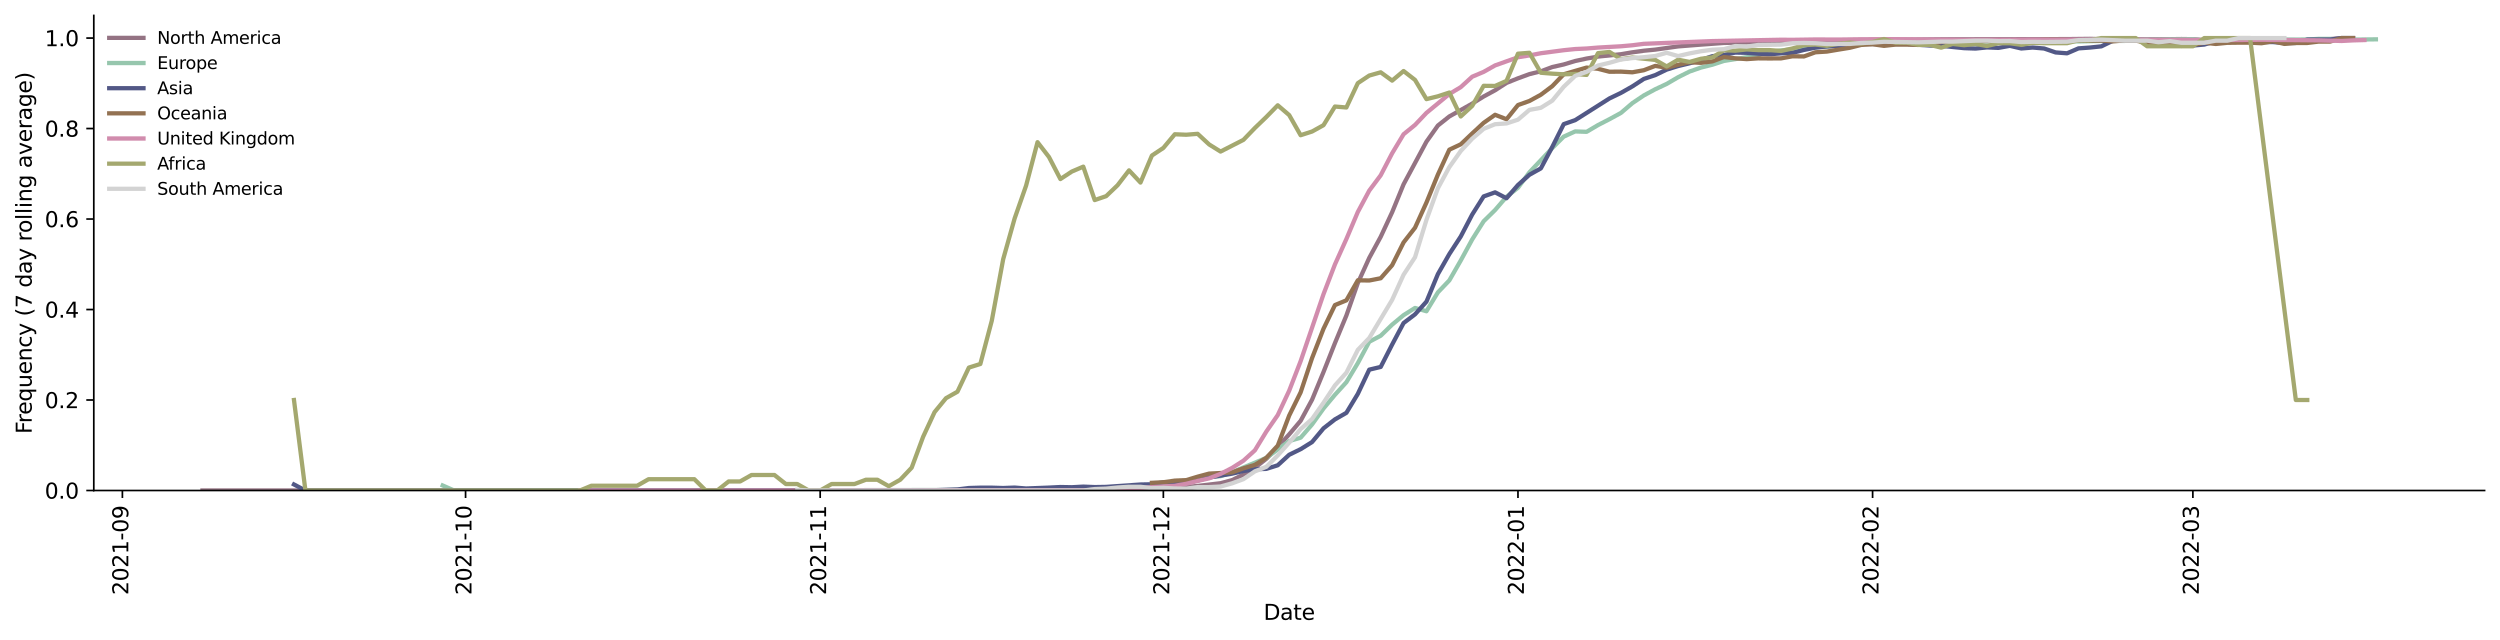 <?xml version="1.0" encoding="utf-8" standalone="no"?>
<!DOCTYPE svg PUBLIC "-//W3C//DTD SVG 1.1//EN"
  "http://www.w3.org/Graphics/SVG/1.1/DTD/svg11.dtd">
<svg xmlns:xlink="http://www.w3.org/1999/xlink" width="1166.981pt" height="298.621pt" viewBox="0 0 1166.981 298.621" xmlns="http://www.w3.org/2000/svg" version="1.1">
 <defs>
  <style type="text/css">*{stroke-linejoin: round; stroke-linecap: butt}</style>
 </defs>
 <g id="figure_1">
  <g id="patch_1">
   <path d="M 0 298.621 
L 1166.981 298.621 
L 1166.981 0 
L 0 0 
z
" style="fill: #ffffff"/>
  </g>
  <g id="axes_1">
   <g id="patch_2">
    <path d="M 43.781 228.96 
L 1159.781 228.96 
L 1159.781 7.2 
L 43.781 7.2 
z
" style="fill: #ffffff"/>
   </g>
   <g id="matplotlib.axis_1">
    <g id="xtick_1">
     <g id="line2d_1">
      <defs>
       <path id="mfd0152df31" d="M 0 0 
L 0 3.5 
" style="stroke: #000000; stroke-width: 0.8"/>
      </defs>
      <g>
       <use xlink:href="#mfd0152df31" x="57.131" y="228.96" style="stroke: #000000; stroke-width: 0.8"/>
      </g>
     </g>
     <g id="text_1">
      <!-- 2021-09 -->
      <g transform="translate(59.89 277.743)rotate(-90)scale(0.1 -0.1)">
       <defs>
        <path id="DejaVuSans-32" d="M 1228 531 
L 3431 531 
L 3431 0 
L 469 0 
L 469 531 
Q 828 903 1448 1529 
Q 2069 2156 2228 2338 
Q 2531 2678 2651 2914 
Q 2772 3150 2772 3378 
Q 2772 3750 2511 3984 
Q 2250 4219 1831 4219 
Q 1534 4219 1204 4116 
Q 875 4013 500 3803 
L 500 4441 
Q 881 4594 1212 4672 
Q 1544 4750 1819 4750 
Q 2544 4750 2975 4387 
Q 3406 4025 3406 3419 
Q 3406 3131 3298 2873 
Q 3191 2616 2906 2266 
Q 2828 2175 2409 1742 
Q 1991 1309 1228 531 
z
" transform="scale(0.016)"/>
        <path id="DejaVuSans-30" d="M 2034 4250 
Q 1547 4250 1301 3770 
Q 1056 3291 1056 2328 
Q 1056 1369 1301 889 
Q 1547 409 2034 409 
Q 2525 409 2770 889 
Q 3016 1369 3016 2328 
Q 3016 3291 2770 3770 
Q 2525 4250 2034 4250 
z
M 2034 4750 
Q 2819 4750 3233 4129 
Q 3647 3509 3647 2328 
Q 3647 1150 3233 529 
Q 2819 -91 2034 -91 
Q 1250 -91 836 529 
Q 422 1150 422 2328 
Q 422 3509 836 4129 
Q 1250 4750 2034 4750 
z
" transform="scale(0.016)"/>
        <path id="DejaVuSans-31" d="M 794 531 
L 1825 531 
L 1825 4091 
L 703 3866 
L 703 4441 
L 1819 4666 
L 2450 4666 
L 2450 531 
L 3481 531 
L 3481 0 
L 794 0 
L 794 531 
z
" transform="scale(0.016)"/>
        <path id="DejaVuSans-2d" d="M 313 2009 
L 1997 2009 
L 1997 1497 
L 313 1497 
L 313 2009 
z
" transform="scale(0.016)"/>
        <path id="DejaVuSans-39" d="M 703 97 
L 703 672 
Q 941 559 1184 500 
Q 1428 441 1663 441 
Q 2288 441 2617 861 
Q 2947 1281 2994 2138 
Q 2813 1869 2534 1725 
Q 2256 1581 1919 1581 
Q 1219 1581 811 2004 
Q 403 2428 403 3163 
Q 403 3881 828 4315 
Q 1253 4750 1959 4750 
Q 2769 4750 3195 4129 
Q 3622 3509 3622 2328 
Q 3622 1225 3098 567 
Q 2575 -91 1691 -91 
Q 1453 -91 1209 -44 
Q 966 3 703 97 
z
M 1959 2075 
Q 2384 2075 2632 2365 
Q 2881 2656 2881 3163 
Q 2881 3666 2632 3958 
Q 2384 4250 1959 4250 
Q 1534 4250 1286 3958 
Q 1038 3666 1038 3163 
Q 1038 2656 1286 2365 
Q 1534 2075 1959 2075 
z
" transform="scale(0.016)"/>
       </defs>
       <use xlink:href="#DejaVuSans-32"/>
       <use xlink:href="#DejaVuSans-30" x="63.623"/>
       <use xlink:href="#DejaVuSans-32" x="127.246"/>
       <use xlink:href="#DejaVuSans-31" x="190.869"/>
       <use xlink:href="#DejaVuSans-2d" x="254.492"/>
       <use xlink:href="#DejaVuSans-30" x="290.576"/>
       <use xlink:href="#DejaVuSans-39" x="354.199"/>
      </g>
     </g>
    </g>
    <g id="xtick_2">
     <g id="line2d_2">
      <g>
       <use xlink:href="#mfd0152df31" x="217.322" y="228.96" style="stroke: #000000; stroke-width: 0.8"/>
      </g>
     </g>
     <g id="text_2">
      <!-- 2021-10 -->
      <g transform="translate(220.081 277.743)rotate(-90)scale(0.1 -0.1)">
       <use xlink:href="#DejaVuSans-32"/>
       <use xlink:href="#DejaVuSans-30" x="63.623"/>
       <use xlink:href="#DejaVuSans-32" x="127.246"/>
       <use xlink:href="#DejaVuSans-31" x="190.869"/>
       <use xlink:href="#DejaVuSans-2d" x="254.492"/>
       <use xlink:href="#DejaVuSans-31" x="290.576"/>
       <use xlink:href="#DejaVuSans-30" x="354.199"/>
      </g>
     </g>
    </g>
    <g id="xtick_3">
     <g id="line2d_3">
      <g>
       <use xlink:href="#mfd0152df31" x="382.853" y="228.96" style="stroke: #000000; stroke-width: 0.8"/>
      </g>
     </g>
     <g id="text_3">
      <!-- 2021-11 -->
      <g transform="translate(385.612 277.743)rotate(-90)scale(0.1 -0.1)">
       <use xlink:href="#DejaVuSans-32"/>
       <use xlink:href="#DejaVuSans-30" x="63.623"/>
       <use xlink:href="#DejaVuSans-32" x="127.246"/>
       <use xlink:href="#DejaVuSans-31" x="190.869"/>
       <use xlink:href="#DejaVuSans-2d" x="254.492"/>
       <use xlink:href="#DejaVuSans-31" x="290.576"/>
       <use xlink:href="#DejaVuSans-31" x="354.199"/>
      </g>
     </g>
    </g>
    <g id="xtick_4">
     <g id="line2d_4">
      <g>
       <use xlink:href="#mfd0152df31" x="543.044" y="228.96" style="stroke: #000000; stroke-width: 0.8"/>
      </g>
     </g>
     <g id="text_4">
      <!-- 2021-12 -->
      <g transform="translate(545.804 277.743)rotate(-90)scale(0.1 -0.1)">
       <use xlink:href="#DejaVuSans-32"/>
       <use xlink:href="#DejaVuSans-30" x="63.623"/>
       <use xlink:href="#DejaVuSans-32" x="127.246"/>
       <use xlink:href="#DejaVuSans-31" x="190.869"/>
       <use xlink:href="#DejaVuSans-2d" x="254.492"/>
       <use xlink:href="#DejaVuSans-31" x="290.576"/>
       <use xlink:href="#DejaVuSans-32" x="354.199"/>
      </g>
     </g>
    </g>
    <g id="xtick_5">
     <g id="line2d_5">
      <g>
       <use xlink:href="#mfd0152df31" x="708.576" y="228.96" style="stroke: #000000; stroke-width: 0.8"/>
      </g>
     </g>
     <g id="text_5">
      <!-- 2022-01 -->
      <g transform="translate(711.335 277.743)rotate(-90)scale(0.1 -0.1)">
       <use xlink:href="#DejaVuSans-32"/>
       <use xlink:href="#DejaVuSans-30" x="63.623"/>
       <use xlink:href="#DejaVuSans-32" x="127.246"/>
       <use xlink:href="#DejaVuSans-32" x="190.869"/>
       <use xlink:href="#DejaVuSans-2d" x="254.492"/>
       <use xlink:href="#DejaVuSans-30" x="290.576"/>
       <use xlink:href="#DejaVuSans-31" x="354.199"/>
      </g>
     </g>
    </g>
    <g id="xtick_6">
     <g id="line2d_6">
      <g>
       <use xlink:href="#mfd0152df31" x="874.107" y="228.96" style="stroke: #000000; stroke-width: 0.8"/>
      </g>
     </g>
     <g id="text_6">
      <!-- 2022-02 -->
      <g transform="translate(876.866 277.743)rotate(-90)scale(0.1 -0.1)">
       <use xlink:href="#DejaVuSans-32"/>
       <use xlink:href="#DejaVuSans-30" x="63.623"/>
       <use xlink:href="#DejaVuSans-32" x="127.246"/>
       <use xlink:href="#DejaVuSans-32" x="190.869"/>
       <use xlink:href="#DejaVuSans-2d" x="254.492"/>
       <use xlink:href="#DejaVuSans-30" x="290.576"/>
       <use xlink:href="#DejaVuSans-32" x="354.199"/>
      </g>
     </g>
    </g>
    <g id="xtick_7">
     <g id="line2d_7">
      <g>
       <use xlink:href="#mfd0152df31" x="1023.619" y="228.96" style="stroke: #000000; stroke-width: 0.8"/>
      </g>
     </g>
     <g id="text_7">
      <!-- 2022-03 -->
      <g transform="translate(1026.378 277.743)rotate(-90)scale(0.1 -0.1)">
       <defs>
        <path id="DejaVuSans-33" d="M 2597 2516 
Q 3050 2419 3304 2112 
Q 3559 1806 3559 1356 
Q 3559 666 3084 287 
Q 2609 -91 1734 -91 
Q 1441 -91 1130 -33 
Q 819 25 488 141 
L 488 750 
Q 750 597 1062 519 
Q 1375 441 1716 441 
Q 2309 441 2620 675 
Q 2931 909 2931 1356 
Q 2931 1769 2642 2001 
Q 2353 2234 1838 2234 
L 1294 2234 
L 1294 2753 
L 1863 2753 
Q 2328 2753 2575 2939 
Q 2822 3125 2822 3475 
Q 2822 3834 2567 4026 
Q 2313 4219 1838 4219 
Q 1578 4219 1281 4162 
Q 984 4106 628 3988 
L 628 4550 
Q 988 4650 1302 4700 
Q 1616 4750 1894 4750 
Q 2613 4750 3031 4423 
Q 3450 4097 3450 3541 
Q 3450 3153 3228 2886 
Q 3006 2619 2597 2516 
z
" transform="scale(0.016)"/>
       </defs>
       <use xlink:href="#DejaVuSans-32"/>
       <use xlink:href="#DejaVuSans-30" x="63.623"/>
       <use xlink:href="#DejaVuSans-32" x="127.246"/>
       <use xlink:href="#DejaVuSans-32" x="190.869"/>
       <use xlink:href="#DejaVuSans-2d" x="254.492"/>
       <use xlink:href="#DejaVuSans-30" x="290.576"/>
       <use xlink:href="#DejaVuSans-33" x="354.199"/>
      </g>
     </g>
    </g>
    <g id="text_8">
     <!-- Date -->
     <g transform="translate(589.83 289.341)scale(0.1 -0.1)">
      <defs>
       <path id="DejaVuSans-44" d="M 1259 4147 
L 1259 519 
L 2022 519 
Q 2988 519 3436 956 
Q 3884 1394 3884 2338 
Q 3884 3275 3436 3711 
Q 2988 4147 2022 4147 
L 1259 4147 
z
M 628 4666 
L 1925 4666 
Q 3281 4666 3915 4102 
Q 4550 3538 4550 2338 
Q 4550 1131 3912 565 
Q 3275 0 1925 0 
L 628 0 
L 628 4666 
z
" transform="scale(0.016)"/>
       <path id="DejaVuSans-61" d="M 2194 1759 
Q 1497 1759 1228 1600 
Q 959 1441 959 1056 
Q 959 750 1161 570 
Q 1363 391 1709 391 
Q 2188 391 2477 730 
Q 2766 1069 2766 1631 
L 2766 1759 
L 2194 1759 
z
M 3341 1997 
L 3341 0 
L 2766 0 
L 2766 531 
Q 2569 213 2275 61 
Q 1981 -91 1556 -91 
Q 1019 -91 701 211 
Q 384 513 384 1019 
Q 384 1609 779 1909 
Q 1175 2209 1959 2209 
L 2766 2209 
L 2766 2266 
Q 2766 2663 2505 2880 
Q 2244 3097 1772 3097 
Q 1472 3097 1187 3025 
Q 903 2953 641 2809 
L 641 3341 
Q 956 3463 1253 3523 
Q 1550 3584 1831 3584 
Q 2591 3584 2966 3190 
Q 3341 2797 3341 1997 
z
" transform="scale(0.016)"/>
       <path id="DejaVuSans-74" d="M 1172 4494 
L 1172 3500 
L 2356 3500 
L 2356 3053 
L 1172 3053 
L 1172 1153 
Q 1172 725 1289 603 
Q 1406 481 1766 481 
L 2356 481 
L 2356 0 
L 1766 0 
Q 1100 0 847 248 
Q 594 497 594 1153 
L 594 3053 
L 172 3053 
L 172 3500 
L 594 3500 
L 594 4494 
L 1172 4494 
z
" transform="scale(0.016)"/>
       <path id="DejaVuSans-65" d="M 3597 1894 
L 3597 1613 
L 953 1613 
Q 991 1019 1311 708 
Q 1631 397 2203 397 
Q 2534 397 2845 478 
Q 3156 559 3463 722 
L 3463 178 
Q 3153 47 2828 -22 
Q 2503 -91 2169 -91 
Q 1331 -91 842 396 
Q 353 884 353 1716 
Q 353 2575 817 3079 
Q 1281 3584 2069 3584 
Q 2775 3584 3186 3129 
Q 3597 2675 3597 1894 
z
M 3022 2063 
Q 3016 2534 2758 2815 
Q 2500 3097 2075 3097 
Q 1594 3097 1305 2825 
Q 1016 2553 972 2059 
L 3022 2063 
z
" transform="scale(0.016)"/>
      </defs>
      <use xlink:href="#DejaVuSans-44"/>
      <use xlink:href="#DejaVuSans-61" x="77.002"/>
      <use xlink:href="#DejaVuSans-74" x="138.281"/>
      <use xlink:href="#DejaVuSans-65" x="177.49"/>
     </g>
    </g>
   </g>
   <g id="matplotlib.axis_2">
    <g id="ytick_1">
     <g id="line2d_8">
      <defs>
       <path id="m73b1ac77a3" d="M 0 0 
L -3.5 0 
" style="stroke: #000000; stroke-width: 0.8"/>
      </defs>
      <g>
       <use xlink:href="#m73b1ac77a3" x="43.781" y="228.96" style="stroke: #000000; stroke-width: 0.8"/>
      </g>
     </g>
     <g id="text_9">
      <!-- 0.0 -->
      <g transform="translate(20.878 232.759)scale(0.1 -0.1)">
       <defs>
        <path id="DejaVuSans-2e" d="M 684 794 
L 1344 794 
L 1344 0 
L 684 0 
L 684 794 
z
" transform="scale(0.016)"/>
       </defs>
       <use xlink:href="#DejaVuSans-30"/>
       <use xlink:href="#DejaVuSans-2e" x="63.623"/>
       <use xlink:href="#DejaVuSans-30" x="95.41"/>
      </g>
     </g>
    </g>
    <g id="ytick_2">
     <g id="line2d_9">
      <g>
       <use xlink:href="#m73b1ac77a3" x="43.781" y="186.72" style="stroke: #000000; stroke-width: 0.8"/>
      </g>
     </g>
     <g id="text_10">
      <!-- 0.2 -->
      <g transform="translate(20.878 190.519)scale(0.1 -0.1)">
       <use xlink:href="#DejaVuSans-30"/>
       <use xlink:href="#DejaVuSans-2e" x="63.623"/>
       <use xlink:href="#DejaVuSans-32" x="95.41"/>
      </g>
     </g>
    </g>
    <g id="ytick_3">
     <g id="line2d_10">
      <g>
       <use xlink:href="#m73b1ac77a3" x="43.781" y="144.48" style="stroke: #000000; stroke-width: 0.8"/>
      </g>
     </g>
     <g id="text_11">
      <!-- 0.4 -->
      <g transform="translate(20.878 148.279)scale(0.1 -0.1)">
       <defs>
        <path id="DejaVuSans-34" d="M 2419 4116 
L 825 1625 
L 2419 1625 
L 2419 4116 
z
M 2253 4666 
L 3047 4666 
L 3047 1625 
L 3713 1625 
L 3713 1100 
L 3047 1100 
L 3047 0 
L 2419 0 
L 2419 1100 
L 313 1100 
L 313 1709 
L 2253 4666 
z
" transform="scale(0.016)"/>
       </defs>
       <use xlink:href="#DejaVuSans-30"/>
       <use xlink:href="#DejaVuSans-2e" x="63.623"/>
       <use xlink:href="#DejaVuSans-34" x="95.41"/>
      </g>
     </g>
    </g>
    <g id="ytick_4">
     <g id="line2d_11">
      <g>
       <use xlink:href="#m73b1ac77a3" x="43.781" y="102.24" style="stroke: #000000; stroke-width: 0.8"/>
      </g>
     </g>
     <g id="text_12">
      <!-- 0.6 -->
      <g transform="translate(20.878 106.039)scale(0.1 -0.1)">
       <defs>
        <path id="DejaVuSans-36" d="M 2113 2584 
Q 1688 2584 1439 2293 
Q 1191 2003 1191 1497 
Q 1191 994 1439 701 
Q 1688 409 2113 409 
Q 2538 409 2786 701 
Q 3034 994 3034 1497 
Q 3034 2003 2786 2293 
Q 2538 2584 2113 2584 
z
M 3366 4563 
L 3366 3988 
Q 3128 4100 2886 4159 
Q 2644 4219 2406 4219 
Q 1781 4219 1451 3797 
Q 1122 3375 1075 2522 
Q 1259 2794 1537 2939 
Q 1816 3084 2150 3084 
Q 2853 3084 3261 2657 
Q 3669 2231 3669 1497 
Q 3669 778 3244 343 
Q 2819 -91 2113 -91 
Q 1303 -91 875 529 
Q 447 1150 447 2328 
Q 447 3434 972 4092 
Q 1497 4750 2381 4750 
Q 2619 4750 2861 4703 
Q 3103 4656 3366 4563 
z
" transform="scale(0.016)"/>
       </defs>
       <use xlink:href="#DejaVuSans-30"/>
       <use xlink:href="#DejaVuSans-2e" x="63.623"/>
       <use xlink:href="#DejaVuSans-36" x="95.41"/>
      </g>
     </g>
    </g>
    <g id="ytick_5">
     <g id="line2d_12">
      <g>
       <use xlink:href="#m73b1ac77a3" x="43.781" y="60" style="stroke: #000000; stroke-width: 0.8"/>
      </g>
     </g>
     <g id="text_13">
      <!-- 0.8 -->
      <g transform="translate(20.878 63.799)scale(0.1 -0.1)">
       <defs>
        <path id="DejaVuSans-38" d="M 2034 2216 
Q 1584 2216 1326 1975 
Q 1069 1734 1069 1313 
Q 1069 891 1326 650 
Q 1584 409 2034 409 
Q 2484 409 2743 651 
Q 3003 894 3003 1313 
Q 3003 1734 2745 1975 
Q 2488 2216 2034 2216 
z
M 1403 2484 
Q 997 2584 770 2862 
Q 544 3141 544 3541 
Q 544 4100 942 4425 
Q 1341 4750 2034 4750 
Q 2731 4750 3128 4425 
Q 3525 4100 3525 3541 
Q 3525 3141 3298 2862 
Q 3072 2584 2669 2484 
Q 3125 2378 3379 2068 
Q 3634 1759 3634 1313 
Q 3634 634 3220 271 
Q 2806 -91 2034 -91 
Q 1263 -91 848 271 
Q 434 634 434 1313 
Q 434 1759 690 2068 
Q 947 2378 1403 2484 
z
M 1172 3481 
Q 1172 3119 1398 2916 
Q 1625 2713 2034 2713 
Q 2441 2713 2670 2916 
Q 2900 3119 2900 3481 
Q 2900 3844 2670 4047 
Q 2441 4250 2034 4250 
Q 1625 4250 1398 4047 
Q 1172 3844 1172 3481 
z
" transform="scale(0.016)"/>
       </defs>
       <use xlink:href="#DejaVuSans-30"/>
       <use xlink:href="#DejaVuSans-2e" x="63.623"/>
       <use xlink:href="#DejaVuSans-38" x="95.41"/>
      </g>
     </g>
    </g>
    <g id="ytick_6">
     <g id="line2d_13">
      <g>
       <use xlink:href="#m73b1ac77a3" x="43.781" y="17.76" style="stroke: #000000; stroke-width: 0.8"/>
      </g>
     </g>
     <g id="text_14">
      <!-- 1.0 -->
      <g transform="translate(20.878 21.559)scale(0.1 -0.1)">
       <use xlink:href="#DejaVuSans-31"/>
       <use xlink:href="#DejaVuSans-2e" x="63.623"/>
       <use xlink:href="#DejaVuSans-30" x="95.41"/>
      </g>
     </g>
    </g>
    <g id="text_15">
     <!-- Frequency (7 day rolling average) -->
     <g transform="translate(14.798 202.529)rotate(-90)scale(0.1 -0.1)">
      <defs>
       <path id="DejaVuSans-46" d="M 628 4666 
L 3309 4666 
L 3309 4134 
L 1259 4134 
L 1259 2759 
L 3109 2759 
L 3109 2228 
L 1259 2228 
L 1259 0 
L 628 0 
L 628 4666 
z
" transform="scale(0.016)"/>
       <path id="DejaVuSans-72" d="M 2631 2963 
Q 2534 3019 2420 3045 
Q 2306 3072 2169 3072 
Q 1681 3072 1420 2755 
Q 1159 2438 1159 1844 
L 1159 0 
L 581 0 
L 581 3500 
L 1159 3500 
L 1159 2956 
Q 1341 3275 1631 3429 
Q 1922 3584 2338 3584 
Q 2397 3584 2469 3576 
Q 2541 3569 2628 3553 
L 2631 2963 
z
" transform="scale(0.016)"/>
       <path id="DejaVuSans-71" d="M 947 1747 
Q 947 1113 1208 752 
Q 1469 391 1925 391 
Q 2381 391 2643 752 
Q 2906 1113 2906 1747 
Q 2906 2381 2643 2742 
Q 2381 3103 1925 3103 
Q 1469 3103 1208 2742 
Q 947 2381 947 1747 
z
M 2906 525 
Q 2725 213 2448 61 
Q 2172 -91 1784 -91 
Q 1150 -91 751 415 
Q 353 922 353 1747 
Q 353 2572 751 3078 
Q 1150 3584 1784 3584 
Q 2172 3584 2448 3432 
Q 2725 3281 2906 2969 
L 2906 3500 
L 3481 3500 
L 3481 -1331 
L 2906 -1331 
L 2906 525 
z
" transform="scale(0.016)"/>
       <path id="DejaVuSans-75" d="M 544 1381 
L 544 3500 
L 1119 3500 
L 1119 1403 
Q 1119 906 1312 657 
Q 1506 409 1894 409 
Q 2359 409 2629 706 
Q 2900 1003 2900 1516 
L 2900 3500 
L 3475 3500 
L 3475 0 
L 2900 0 
L 2900 538 
Q 2691 219 2414 64 
Q 2138 -91 1772 -91 
Q 1169 -91 856 284 
Q 544 659 544 1381 
z
M 1991 3584 
L 1991 3584 
z
" transform="scale(0.016)"/>
       <path id="DejaVuSans-6e" d="M 3513 2113 
L 3513 0 
L 2938 0 
L 2938 2094 
Q 2938 2591 2744 2837 
Q 2550 3084 2163 3084 
Q 1697 3084 1428 2787 
Q 1159 2491 1159 1978 
L 1159 0 
L 581 0 
L 581 3500 
L 1159 3500 
L 1159 2956 
Q 1366 3272 1645 3428 
Q 1925 3584 2291 3584 
Q 2894 3584 3203 3211 
Q 3513 2838 3513 2113 
z
" transform="scale(0.016)"/>
       <path id="DejaVuSans-63" d="M 3122 3366 
L 3122 2828 
Q 2878 2963 2633 3030 
Q 2388 3097 2138 3097 
Q 1578 3097 1268 2742 
Q 959 2388 959 1747 
Q 959 1106 1268 751 
Q 1578 397 2138 397 
Q 2388 397 2633 464 
Q 2878 531 3122 666 
L 3122 134 
Q 2881 22 2623 -34 
Q 2366 -91 2075 -91 
Q 1284 -91 818 406 
Q 353 903 353 1747 
Q 353 2603 823 3093 
Q 1294 3584 2113 3584 
Q 2378 3584 2631 3529 
Q 2884 3475 3122 3366 
z
" transform="scale(0.016)"/>
       <path id="DejaVuSans-79" d="M 2059 -325 
Q 1816 -950 1584 -1140 
Q 1353 -1331 966 -1331 
L 506 -1331 
L 506 -850 
L 844 -850 
Q 1081 -850 1212 -737 
Q 1344 -625 1503 -206 
L 1606 56 
L 191 3500 
L 800 3500 
L 1894 763 
L 2988 3500 
L 3597 3500 
L 2059 -325 
z
" transform="scale(0.016)"/>
       <path id="DejaVuSans-20" transform="scale(0.016)"/>
       <path id="DejaVuSans-28" d="M 1984 4856 
Q 1566 4138 1362 3434 
Q 1159 2731 1159 2009 
Q 1159 1288 1364 580 
Q 1569 -128 1984 -844 
L 1484 -844 
Q 1016 -109 783 600 
Q 550 1309 550 2009 
Q 550 2706 781 3412 
Q 1013 4119 1484 4856 
L 1984 4856 
z
" transform="scale(0.016)"/>
       <path id="DejaVuSans-37" d="M 525 4666 
L 3525 4666 
L 3525 4397 
L 1831 0 
L 1172 0 
L 2766 4134 
L 525 4134 
L 525 4666 
z
" transform="scale(0.016)"/>
       <path id="DejaVuSans-64" d="M 2906 2969 
L 2906 4863 
L 3481 4863 
L 3481 0 
L 2906 0 
L 2906 525 
Q 2725 213 2448 61 
Q 2172 -91 1784 -91 
Q 1150 -91 751 415 
Q 353 922 353 1747 
Q 353 2572 751 3078 
Q 1150 3584 1784 3584 
Q 2172 3584 2448 3432 
Q 2725 3281 2906 2969 
z
M 947 1747 
Q 947 1113 1208 752 
Q 1469 391 1925 391 
Q 2381 391 2643 752 
Q 2906 1113 2906 1747 
Q 2906 2381 2643 2742 
Q 2381 3103 1925 3103 
Q 1469 3103 1208 2742 
Q 947 2381 947 1747 
z
" transform="scale(0.016)"/>
       <path id="DejaVuSans-6f" d="M 1959 3097 
Q 1497 3097 1228 2736 
Q 959 2375 959 1747 
Q 959 1119 1226 758 
Q 1494 397 1959 397 
Q 2419 397 2687 759 
Q 2956 1122 2956 1747 
Q 2956 2369 2687 2733 
Q 2419 3097 1959 3097 
z
M 1959 3584 
Q 2709 3584 3137 3096 
Q 3566 2609 3566 1747 
Q 3566 888 3137 398 
Q 2709 -91 1959 -91 
Q 1206 -91 779 398 
Q 353 888 353 1747 
Q 353 2609 779 3096 
Q 1206 3584 1959 3584 
z
" transform="scale(0.016)"/>
       <path id="DejaVuSans-6c" d="M 603 4863 
L 1178 4863 
L 1178 0 
L 603 0 
L 603 4863 
z
" transform="scale(0.016)"/>
       <path id="DejaVuSans-69" d="M 603 3500 
L 1178 3500 
L 1178 0 
L 603 0 
L 603 3500 
z
M 603 4863 
L 1178 4863 
L 1178 4134 
L 603 4134 
L 603 4863 
z
" transform="scale(0.016)"/>
       <path id="DejaVuSans-67" d="M 2906 1791 
Q 2906 2416 2648 2759 
Q 2391 3103 1925 3103 
Q 1463 3103 1205 2759 
Q 947 2416 947 1791 
Q 947 1169 1205 825 
Q 1463 481 1925 481 
Q 2391 481 2648 825 
Q 2906 1169 2906 1791 
z
M 3481 434 
Q 3481 -459 3084 -895 
Q 2688 -1331 1869 -1331 
Q 1566 -1331 1297 -1286 
Q 1028 -1241 775 -1147 
L 775 -588 
Q 1028 -725 1275 -790 
Q 1522 -856 1778 -856 
Q 2344 -856 2625 -561 
Q 2906 -266 2906 331 
L 2906 616 
Q 2728 306 2450 153 
Q 2172 0 1784 0 
Q 1141 0 747 490 
Q 353 981 353 1791 
Q 353 2603 747 3093 
Q 1141 3584 1784 3584 
Q 2172 3584 2450 3431 
Q 2728 3278 2906 2969 
L 2906 3500 
L 3481 3500 
L 3481 434 
z
" transform="scale(0.016)"/>
       <path id="DejaVuSans-76" d="M 191 3500 
L 800 3500 
L 1894 563 
L 2988 3500 
L 3597 3500 
L 2284 0 
L 1503 0 
L 191 3500 
z
" transform="scale(0.016)"/>
       <path id="DejaVuSans-29" d="M 513 4856 
L 1013 4856 
Q 1481 4119 1714 3412 
Q 1947 2706 1947 2009 
Q 1947 1309 1714 600 
Q 1481 -109 1013 -844 
L 513 -844 
Q 928 -128 1133 580 
Q 1338 1288 1338 2009 
Q 1338 2731 1133 3434 
Q 928 4138 513 4856 
z
" transform="scale(0.016)"/>
      </defs>
      <use xlink:href="#DejaVuSans-46"/>
      <use xlink:href="#DejaVuSans-72" x="50.27"/>
      <use xlink:href="#DejaVuSans-65" x="89.133"/>
      <use xlink:href="#DejaVuSans-71" x="150.656"/>
      <use xlink:href="#DejaVuSans-75" x="214.133"/>
      <use xlink:href="#DejaVuSans-65" x="277.512"/>
      <use xlink:href="#DejaVuSans-6e" x="339.035"/>
      <use xlink:href="#DejaVuSans-63" x="402.414"/>
      <use xlink:href="#DejaVuSans-79" x="457.395"/>
      <use xlink:href="#DejaVuSans-20" x="516.574"/>
      <use xlink:href="#DejaVuSans-28" x="548.361"/>
      <use xlink:href="#DejaVuSans-37" x="587.375"/>
      <use xlink:href="#DejaVuSans-20" x="650.998"/>
      <use xlink:href="#DejaVuSans-64" x="682.785"/>
      <use xlink:href="#DejaVuSans-61" x="746.262"/>
      <use xlink:href="#DejaVuSans-79" x="807.541"/>
      <use xlink:href="#DejaVuSans-20" x="866.721"/>
      <use xlink:href="#DejaVuSans-72" x="898.508"/>
      <use xlink:href="#DejaVuSans-6f" x="937.371"/>
      <use xlink:href="#DejaVuSans-6c" x="998.553"/>
      <use xlink:href="#DejaVuSans-6c" x="1026.336"/>
      <use xlink:href="#DejaVuSans-69" x="1054.119"/>
      <use xlink:href="#DejaVuSans-6e" x="1081.902"/>
      <use xlink:href="#DejaVuSans-67" x="1145.281"/>
      <use xlink:href="#DejaVuSans-20" x="1208.758"/>
      <use xlink:href="#DejaVuSans-61" x="1240.545"/>
      <use xlink:href="#DejaVuSans-76" x="1301.824"/>
      <use xlink:href="#DejaVuSans-65" x="1361.004"/>
      <use xlink:href="#DejaVuSans-72" x="1422.527"/>
      <use xlink:href="#DejaVuSans-61" x="1463.641"/>
      <use xlink:href="#DejaVuSans-67" x="1524.92"/>
      <use xlink:href="#DejaVuSans-65" x="1588.396"/>
      <use xlink:href="#DejaVuSans-29" x="1649.92"/>
     </g>
    </g>
   </g>
   <g id="line2d_14">
    <path d="M 94.509 228.953 
L 174.604 228.96 
L 505.666 228.867 
L 521.686 228.562 
L 537.705 228.139 
L 543.044 227.957 
L 548.384 227.657 
L 559.064 226.831 
L 569.743 225.562 
L 575.083 224.126 
L 580.422 221.539 
L 585.762 218.358 
L 591.102 214.158 
L 596.442 208.669 
L 601.781 202.752 
L 607.121 196.436 
L 612.461 186.582 
L 617.8 173.659 
L 623.14 160.157 
L 628.48 147.276 
L 633.82 132.13 
L 639.159 120.374 
L 644.499 110.533 
L 649.839 99.065 
L 655.178 86.036 
L 665.858 66.133 
L 671.198 58.602 
L 676.537 54.352 
L 687.217 48.36 
L 692.556 45.045 
L 697.896 42.143 
L 703.236 38.694 
L 708.576 36.563 
L 713.915 34.602 
L 719.255 33.283 
L 724.595 31.296 
L 729.934 30.09 
L 735.274 28.478 
L 740.614 27.331 
L 745.953 26.409 
L 756.633 25.315 
L 761.973 24.412 
L 767.312 23.683 
L 772.652 23.162 
L 783.331 21.662 
L 794.011 20.824 
L 804.69 20.047 
L 858.087 18.867 
L 863.427 18.722 
L 884.786 18.587 
L 906.145 18.342 
L 964.882 18.249 
L 975.561 18.128 
L 980.901 18.264 
L 991.58 18.277 
L 996.92 18.383 
L 1012.939 18.29 
L 1018.279 18.222 
L 1023.619 18.29 
L 1028.958 18.758 
L 1034.298 18.781 
L 1044.977 19.227 
L 1050.317 19.209 
L 1055.657 19.062 
L 1060.997 19.082 
L 1066.336 19.311 
L 1087.695 18.269 
L 1093.035 17.76 
L 1098.375 17.76 
L 1098.375 17.76 
" clip-path="url(#p2e6f9f38a5)" style="fill: none; stroke: #947383; stroke-width: 2; stroke-linecap: square"/>
   </g>
   <g id="line2d_15">
    <path d="M 206.642 226.613 
L 211.982 228.96 
L 244.02 228.96 
L 249.36 228.788 
L 270.719 228.788 
L 276.059 228.96 
L 313.437 228.96 
L 318.776 228.81 
L 350.815 228.86 
L 361.494 228.96 
L 393.532 228.96 
L 398.872 228.785 
L 441.59 228.724 
L 446.93 228.659 
L 457.609 228.738 
L 484.308 228.822 
L 511.006 228.615 
L 527.025 227.22 
L 532.365 226.972 
L 543.044 226.009 
L 548.384 225.484 
L 553.724 224.441 
L 559.064 223.681 
L 564.403 222.654 
L 569.743 222.28 
L 575.083 220.42 
L 591.102 213.742 
L 601.781 205.891 
L 607.121 204.306 
L 612.461 198.132 
L 617.8 190.689 
L 623.14 184.288 
L 628.48 178.414 
L 633.82 169.508 
L 639.159 159.537 
L 644.499 156.718 
L 649.839 151.532 
L 655.178 147.111 
L 660.518 143.75 
L 665.858 145.289 
L 671.198 136.472 
L 676.537 130.88 
L 681.877 121.579 
L 687.217 111.77 
L 692.556 103.289 
L 697.896 98.035 
L 703.236 91.841 
L 708.576 87.647 
L 713.915 80.438 
L 724.595 69.115 
L 729.934 63.779 
L 735.274 61.347 
L 740.614 61.535 
L 745.953 58.382 
L 751.293 55.631 
L 756.633 52.715 
L 761.973 48.149 
L 767.312 44.555 
L 772.652 41.668 
L 777.992 39.168 
L 783.331 36.051 
L 788.671 33.392 
L 794.011 31.538 
L 799.351 30.199 
L 804.69 28.455 
L 815.37 26.702 
L 820.709 25.697 
L 826.049 24.254 
L 831.389 23.538 
L 836.729 22.984 
L 842.068 22.756 
L 847.408 22.073 
L 852.748 21.714 
L 863.427 20.645 
L 868.767 20.318 
L 874.107 20.326 
L 879.446 20.001 
L 884.786 19.938 
L 890.126 20.025 
L 895.465 19.772 
L 900.805 19.4 
L 911.485 19.162 
L 916.824 19.28 
L 922.164 19.28 
L 932.843 19.446 
L 938.183 19.324 
L 943.523 19.046 
L 948.863 19.188 
L 959.542 18.954 
L 964.882 19.066 
L 970.221 19.333 
L 980.901 19.096 
L 991.58 19.112 
L 996.92 18.798 
L 1002.26 18.612 
L 1012.939 18.397 
L 1023.619 18.285 
L 1028.958 18.913 
L 1050.317 18.872 
L 1055.657 18.463 
L 1077.016 18.438 
L 1082.355 18.144 
L 1087.695 18.159 
L 1093.035 18.554 
L 1109.054 18.362 
L 1109.054 18.362 
" clip-path="url(#p2e6f9f38a5)" style="fill: none; stroke: #96c6ad; stroke-width: 2; stroke-linecap: square"/>
   </g>
   <g id="line2d_16">
    <path d="M 137.226 226.144 
L 142.566 228.96 
L 425.571 228.96 
L 430.91 228.821 
L 436.25 228.821 
L 446.93 228.47 
L 452.269 227.805 
L 457.609 227.647 
L 462.949 227.647 
L 468.288 227.805 
L 473.628 227.604 
L 478.968 228.023 
L 489.647 227.613 
L 494.987 227.345 
L 500.327 227.445 
L 505.666 227.155 
L 511.006 227.366 
L 516.346 227.278 
L 532.365 226.166 
L 537.705 226.061 
L 543.044 225.163 
L 553.724 225.042 
L 559.064 224.297 
L 564.403 222.909 
L 575.083 221.107 
L 580.422 219.849 
L 585.762 219.055 
L 591.102 218.865 
L 596.442 217.185 
L 601.781 212.288 
L 607.121 209.666 
L 612.461 206.347 
L 617.8 199.942 
L 623.14 195.768 
L 628.48 192.707 
L 633.82 183.857 
L 639.159 172.553 
L 644.499 171.281 
L 649.839 160.839 
L 655.178 150.793 
L 660.518 146.727 
L 665.858 140.804 
L 671.198 127.957 
L 676.537 118.586 
L 681.877 110.372 
L 687.217 100.143 
L 692.556 91.687 
L 697.896 89.789 
L 703.236 92.533 
L 708.576 86.355 
L 713.915 81.588 
L 719.255 78.6 
L 724.595 68.585 
L 729.934 57.944 
L 735.274 56.086 
L 751.293 45.943 
L 756.633 43.37 
L 761.973 40.331 
L 767.312 36.849 
L 772.652 35.067 
L 777.992 32.485 
L 783.331 30.824 
L 788.671 29.547 
L 794.011 27.983 
L 799.351 26.223 
L 804.69 25.648 
L 810.03 24.535 
L 815.37 24.653 
L 820.709 25.063 
L 826.049 25.333 
L 831.389 24.895 
L 836.729 24.67 
L 842.068 23.312 
L 847.408 22.236 
L 852.748 21.67 
L 858.087 21.494 
L 868.767 20.445 
L 874.107 20.539 
L 890.126 20.526 
L 900.805 21.26 
L 906.145 21.386 
L 916.824 22.475 
L 922.164 22.664 
L 927.504 22.133 
L 932.843 22.35 
L 938.183 21.389 
L 943.523 22.627 
L 948.863 22.186 
L 954.202 22.646 
L 959.542 24.474 
L 964.882 24.886 
L 970.221 22.58 
L 975.561 22.196 
L 980.901 21.636 
L 986.241 19.036 
L 991.58 18.847 
L 996.92 18.965 
L 1002.26 19.327 
L 1007.599 20.533 
L 1012.939 20.779 
L 1018.279 20.9 
L 1023.619 21.237 
L 1028.958 20.797 
L 1034.298 19.243 
L 1039.638 18.984 
L 1044.977 18.496 
L 1050.317 19.636 
L 1060.997 19.636 
L 1066.336 20.058 
L 1071.676 20.058 
L 1077.016 18.464 
L 1087.695 18.464 
L 1093.035 17.76 
L 1098.375 17.76 
L 1098.375 17.76 
" clip-path="url(#p2e6f9f38a5)" style="fill: none; stroke: #525886; stroke-width: 2; stroke-linecap: square"/>
   </g>
   <g id="line2d_17">
    <path d="M 537.705 225.375 
L 543.044 225.103 
L 548.384 224.353 
L 553.724 224.122 
L 559.064 222.505 
L 564.403 221.075 
L 569.743 220.804 
L 575.083 220.506 
L 580.422 218.606 
L 585.762 216.983 
L 591.102 213.707 
L 596.442 208.024 
L 601.781 193.972 
L 607.121 183.155 
L 612.461 167.147 
L 617.8 153.466 
L 623.14 142.407 
L 628.48 140.195 
L 633.82 130.84 
L 639.159 130.93 
L 644.499 129.889 
L 649.839 123.795 
L 655.178 113.153 
L 660.518 106.308 
L 665.858 94.55 
L 671.198 81.501 
L 676.537 69.877 
L 681.877 67.356 
L 687.217 62.293 
L 692.556 57.346 
L 697.896 53.58 
L 703.236 55.664 
L 708.576 49.037 
L 713.915 47.139 
L 719.255 44.222 
L 724.595 40.211 
L 729.934 34.671 
L 735.274 33.098 
L 740.614 31.548 
L 745.953 32.11 
L 751.293 33.493 
L 756.633 33.438 
L 761.973 33.748 
L 767.312 32.785 
L 772.652 30.76 
L 777.992 31.602 
L 783.331 30.245 
L 788.671 29.055 
L 794.011 29.331 
L 799.351 28.639 
L 804.69 26.635 
L 810.03 27.219 
L 815.37 27.593 
L 820.709 27.238 
L 826.049 27.283 
L 831.389 27.245 
L 836.729 26.276 
L 842.068 26.345 
L 847.408 24.402 
L 852.748 24.075 
L 858.087 23.171 
L 863.427 22.31 
L 868.767 20.967 
L 874.107 20.66 
L 879.446 21.402 
L 884.786 20.817 
L 890.126 20.815 
L 895.465 20.975 
L 900.805 20.932 
L 906.145 19.644 
L 911.485 19.634 
L 916.824 19.4 
L 922.164 18.819 
L 927.504 19.177 
L 932.843 18.698 
L 938.183 18.841 
L 943.523 18.764 
L 948.863 18.974 
L 954.202 18.505 
L 959.542 18.505 
L 964.882 18.644 
L 970.221 18.83 
L 975.561 18.942 
L 980.901 18.942 
L 986.241 19.318 
L 991.58 18.866 
L 996.92 18.943 
L 1002.26 20.025 
L 1007.599 20.35 
L 1012.939 20.923 
L 1018.279 21.432 
L 1023.619 21.052 
L 1028.958 19.927 
L 1034.298 20.52 
L 1039.638 19.985 
L 1044.977 19.916 
L 1050.317 19.916 
L 1055.657 20.182 
L 1060.997 19.264 
L 1066.336 20.496 
L 1071.676 20.056 
L 1077.016 20.056 
L 1082.355 19.406 
L 1087.695 19.406 
L 1093.035 17.76 
L 1098.375 17.76 
" clip-path="url(#p2e6f9f38a5)" style="fill: none; stroke: #937252; stroke-width: 2; stroke-linecap: square"/>
   </g>
   <g id="line2d_18">
    <path d="M 270.719 228.954 
L 361.494 228.954 
L 505.666 228.848 
L 516.346 228.569 
L 521.686 228.114 
L 532.365 227.749 
L 543.044 227.083 
L 548.384 226.744 
L 553.724 225.834 
L 559.064 224.504 
L 564.403 223.294 
L 569.743 221.198 
L 575.083 218.447 
L 580.422 215.05 
L 585.762 210.21 
L 591.102 201.472 
L 596.442 193.759 
L 601.781 182.37 
L 607.121 168.594 
L 617.8 137.317 
L 623.14 123.422 
L 628.48 111.577 
L 633.82 98.953 
L 639.159 88.971 
L 644.499 81.818 
L 649.839 71.548 
L 655.178 62.667 
L 660.518 58.325 
L 665.858 52.688 
L 676.537 43.879 
L 681.877 40.672 
L 687.217 35.808 
L 692.556 33.549 
L 697.896 30.533 
L 708.576 26.724 
L 713.915 25.869 
L 719.255 24.845 
L 729.934 23.436 
L 735.274 22.892 
L 740.614 22.644 
L 745.953 22.203 
L 756.633 21.604 
L 761.973 21.127 
L 767.312 20.457 
L 799.351 19.178 
L 831.389 18.548 
L 836.729 18.586 
L 847.408 18.423 
L 858.087 18.466 
L 868.767 18.331 
L 884.786 18.266 
L 916.824 18.576 
L 938.183 18.543 
L 948.863 18.489 
L 1044.977 18.674 
L 1055.657 18.57 
L 1082.355 18.831 
L 1093.035 19.124 
L 1098.375 18.846 
L 1103.714 18.695 
L 1103.714 18.695 
" clip-path="url(#p2e6f9f38a5)" style="fill: none; stroke: #d18cad; stroke-width: 2; stroke-linecap: square"/>
   </g>
   <g id="line2d_19">
    <path d="M 137.226 186.72 
L 142.566 228.96 
L 270.719 228.96 
L 276.059 226.737 
L 297.418 226.737 
L 302.757 223.68 
L 324.116 223.68 
L 329.456 228.96 
L 334.796 228.96 
L 340.135 224.736 
L 345.475 224.736 
L 350.815 221.719 
L 361.494 221.719 
L 366.834 225.943 
L 372.174 225.943 
L 377.513 228.96 
L 382.853 228.96 
L 388.193 225.943 
L 398.872 225.943 
L 404.212 223.931 
L 409.552 223.931 
L 414.891 226.949 
L 420.231 223.931 
L 425.571 218.299 
L 430.91 203.884 
L 436.25 192.364 
L 441.59 185.866 
L 446.93 182.849 
L 452.269 171.585 
L 457.609 169.908 
L 462.949 149.748 
L 468.288 120.95 
L 473.628 101.954 
L 478.968 86.667 
L 484.308 66.37 
L 489.647 73.288 
L 494.987 83.581 
L 500.327 80.077 
L 505.666 77.796 
L 511.006 93.387 
L 516.346 91.564 
L 521.686 86.456 
L 527.025 79.525 
L 532.365 85.213 
L 537.705 72.605 
L 543.044 69.05 
L 548.384 62.675 
L 553.724 62.893 
L 559.064 62.469 
L 564.403 67.419 
L 569.743 70.747 
L 580.422 65.291 
L 585.762 59.75 
L 591.102 54.607 
L 596.442 49.152 
L 601.781 53.722 
L 607.121 63.118 
L 612.461 61.392 
L 617.8 58.435 
L 623.14 49.734 
L 628.48 50.17 
L 633.82 38.816 
L 639.159 35.266 
L 644.499 33.751 
L 649.839 37.635 
L 655.178 33.153 
L 660.518 37.297 
L 665.858 46.268 
L 671.198 44.954 
L 676.537 43.2 
L 681.877 54.357 
L 687.217 49.426 
L 692.556 40.061 
L 697.896 40.114 
L 703.236 37.76 
L 708.576 25.064 
L 713.915 24.638 
L 719.255 33.959 
L 724.595 34.386 
L 729.934 34.683 
L 735.274 34.528 
L 740.614 34.967 
L 745.953 24.801 
L 751.293 24.243 
L 756.633 27.606 
L 761.973 26.846 
L 772.652 27.966 
L 777.992 31.009 
L 783.331 27.867 
L 788.671 28.908 
L 794.011 27.423 
L 799.351 26.772 
L 804.69 23.486 
L 810.03 23.653 
L 815.37 23.078 
L 820.709 23.385 
L 826.049 23.385 
L 831.389 23.779 
L 836.729 22.618 
L 842.068 21.054 
L 847.408 20.798 
L 852.748 21.377 
L 858.087 20.459 
L 863.427 19.888 
L 868.767 20.332 
L 874.107 19.628 
L 879.446 18.205 
L 884.786 19.929 
L 890.126 19.929 
L 895.465 20.941 
L 900.805 20.941 
L 906.145 22.24 
L 911.485 20.516 
L 916.824 21.095 
L 922.164 20.518 
L 927.504 21.478 
L 932.843 20.179 
L 938.183 20.179 
L 943.523 20.92 
L 948.863 20.04 
L 954.202 20.163 
L 964.882 20.163 
L 970.221 18.843 
L 975.561 18.843 
L 980.901 17.76 
L 996.92 17.76 
L 1002.26 21.6 
L 1023.619 21.6 
L 1028.958 17.76 
L 1050.317 17.76 
L 1071.676 186.72 
L 1077.016 186.72 
L 1077.016 186.72 
" clip-path="url(#p2e6f9f38a5)" style="fill: none; stroke: #a4a86f; stroke-width: 2; stroke-linecap: square"/>
   </g>
   <g id="line2d_20">
    <path d="M 372.174 228.652 
L 377.513 228.96 
L 505.666 228.96 
L 511.006 228.295 
L 516.346 228.086 
L 521.686 227.558 
L 527.025 227.225 
L 532.365 227.225 
L 537.705 227.89 
L 543.044 227.713 
L 548.384 228.017 
L 553.724 228.091 
L 559.064 227.383 
L 564.403 227.383 
L 569.743 227.108 
L 575.083 225.634 
L 580.422 223.664 
L 585.762 220.029 
L 591.102 217.906 
L 596.442 212.577 
L 601.781 206.617 
L 607.121 200.305 
L 612.461 195.591 
L 617.8 187.995 
L 623.14 179.905 
L 628.48 173.978 
L 633.82 163.319 
L 639.159 157.784 
L 649.839 139.975 
L 655.178 128.246 
L 660.518 120.085 
L 665.858 102.641 
L 671.198 87.874 
L 676.537 78 
L 681.877 70.479 
L 687.217 64.74 
L 692.556 60.146 
L 697.896 57.981 
L 703.236 57.616 
L 708.576 55.869 
L 713.915 51.295 
L 719.255 50.317 
L 724.595 46.984 
L 729.934 40.5 
L 735.274 35.425 
L 740.614 33.532 
L 745.953 30.586 
L 751.293 29.309 
L 756.633 27.773 
L 761.973 27.11 
L 767.312 26.698 
L 772.652 26.143 
L 777.992 24.645 
L 783.331 26.168 
L 788.671 24.933 
L 794.011 23.915 
L 799.351 23.203 
L 804.69 22.95 
L 810.03 21.493 
L 815.37 21.755 
L 820.709 20.988 
L 831.389 20.832 
L 836.729 20.187 
L 842.068 20.053 
L 847.408 20.173 
L 852.748 20.553 
L 863.427 20.516 
L 868.767 20.06 
L 874.107 19.89 
L 879.446 19.497 
L 895.465 19.768 
L 906.145 19.42 
L 911.485 19.418 
L 922.164 18.983 
L 927.504 18.977 
L 932.843 19.202 
L 938.183 19.15 
L 943.523 19.625 
L 948.863 19.507 
L 954.202 19.589 
L 964.882 19.467 
L 970.221 18.721 
L 980.901 18.512 
L 991.58 18.974 
L 1002.26 18.974 
L 1007.599 19.708 
L 1012.939 19.185 
L 1018.279 19.967 
L 1028.958 19.967 
L 1034.298 18.984 
L 1039.638 18.984 
L 1044.977 17.76 
L 1066.336 17.76 
L 1066.336 17.76 
" clip-path="url(#p2e6f9f38a5)" style="fill: none; stroke: #d3d3d3; stroke-width: 2; stroke-linecap: square"/>
   </g>
   <g id="patch_3">
    <path d="M 43.781 228.96 
L 43.781 7.2 
" style="fill: none; stroke: #000000; stroke-width: 0.8; stroke-linejoin: miter; stroke-linecap: square"/>
   </g>
   <g id="patch_4">
    <path d="M 43.781 228.96 
L 1159.781 228.96 
" style="fill: none; stroke: #000000; stroke-width: 0.8; stroke-linejoin: miter; stroke-linecap: square"/>
   </g>
   <g id="legend_1">
    <g id="line2d_21">
     <path d="M 50.981 17.679 
L 58.981 17.679 
L 66.981 17.679 
" style="fill: none; stroke: #947383; stroke-width: 2; stroke-linecap: square"/>
    </g>
    <g id="text_16">
     <!-- North America -->
     <g transform="translate(73.381 20.479)scale(0.08 -0.08)">
      <defs>
       <path id="DejaVuSans-4e" d="M 628 4666 
L 1478 4666 
L 3547 763 
L 3547 4666 
L 4159 4666 
L 4159 0 
L 3309 0 
L 1241 3903 
L 1241 0 
L 628 0 
L 628 4666 
z
" transform="scale(0.016)"/>
       <path id="DejaVuSans-68" d="M 3513 2113 
L 3513 0 
L 2938 0 
L 2938 2094 
Q 2938 2591 2744 2837 
Q 2550 3084 2163 3084 
Q 1697 3084 1428 2787 
Q 1159 2491 1159 1978 
L 1159 0 
L 581 0 
L 581 4863 
L 1159 4863 
L 1159 2956 
Q 1366 3272 1645 3428 
Q 1925 3584 2291 3584 
Q 2894 3584 3203 3211 
Q 3513 2838 3513 2113 
z
" transform="scale(0.016)"/>
       <path id="DejaVuSans-41" d="M 2188 4044 
L 1331 1722 
L 3047 1722 
L 2188 4044 
z
M 1831 4666 
L 2547 4666 
L 4325 0 
L 3669 0 
L 3244 1197 
L 1141 1197 
L 716 0 
L 50 0 
L 1831 4666 
z
" transform="scale(0.016)"/>
       <path id="DejaVuSans-6d" d="M 3328 2828 
Q 3544 3216 3844 3400 
Q 4144 3584 4550 3584 
Q 5097 3584 5394 3201 
Q 5691 2819 5691 2113 
L 5691 0 
L 5113 0 
L 5113 2094 
Q 5113 2597 4934 2840 
Q 4756 3084 4391 3084 
Q 3944 3084 3684 2787 
Q 3425 2491 3425 1978 
L 3425 0 
L 2847 0 
L 2847 2094 
Q 2847 2600 2669 2842 
Q 2491 3084 2119 3084 
Q 1678 3084 1418 2786 
Q 1159 2488 1159 1978 
L 1159 0 
L 581 0 
L 581 3500 
L 1159 3500 
L 1159 2956 
Q 1356 3278 1631 3431 
Q 1906 3584 2284 3584 
Q 2666 3584 2933 3390 
Q 3200 3197 3328 2828 
z
" transform="scale(0.016)"/>
      </defs>
      <use xlink:href="#DejaVuSans-4e"/>
      <use xlink:href="#DejaVuSans-6f" x="74.805"/>
      <use xlink:href="#DejaVuSans-72" x="135.986"/>
      <use xlink:href="#DejaVuSans-74" x="177.1"/>
      <use xlink:href="#DejaVuSans-68" x="216.309"/>
      <use xlink:href="#DejaVuSans-20" x="279.688"/>
      <use xlink:href="#DejaVuSans-41" x="311.475"/>
      <use xlink:href="#DejaVuSans-6d" x="379.883"/>
      <use xlink:href="#DejaVuSans-65" x="477.295"/>
      <use xlink:href="#DejaVuSans-72" x="538.818"/>
      <use xlink:href="#DejaVuSans-69" x="579.932"/>
      <use xlink:href="#DejaVuSans-63" x="607.715"/>
      <use xlink:href="#DejaVuSans-61" x="662.695"/>
     </g>
    </g>
    <g id="line2d_22">
     <path d="M 50.981 29.421 
L 58.981 29.421 
L 66.981 29.421 
" style="fill: none; stroke: #96c6ad; stroke-width: 2; stroke-linecap: square"/>
    </g>
    <g id="text_17">
     <!-- Europe -->
     <g transform="translate(73.381 32.221)scale(0.08 -0.08)">
      <defs>
       <path id="DejaVuSans-45" d="M 628 4666 
L 3578 4666 
L 3578 4134 
L 1259 4134 
L 1259 2753 
L 3481 2753 
L 3481 2222 
L 1259 2222 
L 1259 531 
L 3634 531 
L 3634 0 
L 628 0 
L 628 4666 
z
" transform="scale(0.016)"/>
       <path id="DejaVuSans-70" d="M 1159 525 
L 1159 -1331 
L 581 -1331 
L 581 3500 
L 1159 3500 
L 1159 2969 
Q 1341 3281 1617 3432 
Q 1894 3584 2278 3584 
Q 2916 3584 3314 3078 
Q 3713 2572 3713 1747 
Q 3713 922 3314 415 
Q 2916 -91 2278 -91 
Q 1894 -91 1617 61 
Q 1341 213 1159 525 
z
M 3116 1747 
Q 3116 2381 2855 2742 
Q 2594 3103 2138 3103 
Q 1681 3103 1420 2742 
Q 1159 2381 1159 1747 
Q 1159 1113 1420 752 
Q 1681 391 2138 391 
Q 2594 391 2855 752 
Q 3116 1113 3116 1747 
z
" transform="scale(0.016)"/>
      </defs>
      <use xlink:href="#DejaVuSans-45"/>
      <use xlink:href="#DejaVuSans-75" x="63.184"/>
      <use xlink:href="#DejaVuSans-72" x="126.562"/>
      <use xlink:href="#DejaVuSans-6f" x="165.426"/>
      <use xlink:href="#DejaVuSans-70" x="226.607"/>
      <use xlink:href="#DejaVuSans-65" x="290.084"/>
     </g>
    </g>
    <g id="line2d_23">
     <path d="M 50.981 41.164 
L 58.981 41.164 
L 66.981 41.164 
" style="fill: none; stroke: #525886; stroke-width: 2; stroke-linecap: square"/>
    </g>
    <g id="text_18">
     <!-- Asia -->
     <g transform="translate(73.381 43.964)scale(0.08 -0.08)">
      <defs>
       <path id="DejaVuSans-73" d="M 2834 3397 
L 2834 2853 
Q 2591 2978 2328 3040 
Q 2066 3103 1784 3103 
Q 1356 3103 1142 2972 
Q 928 2841 928 2578 
Q 928 2378 1081 2264 
Q 1234 2150 1697 2047 
L 1894 2003 
Q 2506 1872 2764 1633 
Q 3022 1394 3022 966 
Q 3022 478 2636 193 
Q 2250 -91 1575 -91 
Q 1294 -91 989 -36 
Q 684 19 347 128 
L 347 722 
Q 666 556 975 473 
Q 1284 391 1588 391 
Q 1994 391 2212 530 
Q 2431 669 2431 922 
Q 2431 1156 2273 1281 
Q 2116 1406 1581 1522 
L 1381 1569 
Q 847 1681 609 1914 
Q 372 2147 372 2553 
Q 372 3047 722 3315 
Q 1072 3584 1716 3584 
Q 2034 3584 2315 3537 
Q 2597 3491 2834 3397 
z
" transform="scale(0.016)"/>
      </defs>
      <use xlink:href="#DejaVuSans-41"/>
      <use xlink:href="#DejaVuSans-73" x="68.408"/>
      <use xlink:href="#DejaVuSans-69" x="120.508"/>
      <use xlink:href="#DejaVuSans-61" x="148.291"/>
     </g>
    </g>
    <g id="line2d_24">
     <path d="M 50.981 52.906 
L 58.981 52.906 
L 66.981 52.906 
" style="fill: none; stroke: #937252; stroke-width: 2; stroke-linecap: square"/>
    </g>
    <g id="text_19">
     <!-- Oceania -->
     <g transform="translate(73.381 55.706)scale(0.08 -0.08)">
      <defs>
       <path id="DejaVuSans-4f" d="M 2522 4238 
Q 1834 4238 1429 3725 
Q 1025 3213 1025 2328 
Q 1025 1447 1429 934 
Q 1834 422 2522 422 
Q 3209 422 3611 934 
Q 4013 1447 4013 2328 
Q 4013 3213 3611 3725 
Q 3209 4238 2522 4238 
z
M 2522 4750 
Q 3503 4750 4090 4092 
Q 4678 3434 4678 2328 
Q 4678 1225 4090 567 
Q 3503 -91 2522 -91 
Q 1538 -91 948 565 
Q 359 1222 359 2328 
Q 359 3434 948 4092 
Q 1538 4750 2522 4750 
z
" transform="scale(0.016)"/>
      </defs>
      <use xlink:href="#DejaVuSans-4f"/>
      <use xlink:href="#DejaVuSans-63" x="78.711"/>
      <use xlink:href="#DejaVuSans-65" x="133.691"/>
      <use xlink:href="#DejaVuSans-61" x="195.215"/>
      <use xlink:href="#DejaVuSans-6e" x="256.494"/>
      <use xlink:href="#DejaVuSans-69" x="319.873"/>
      <use xlink:href="#DejaVuSans-61" x="347.656"/>
     </g>
    </g>
    <g id="line2d_25">
     <path d="M 50.981 64.649 
L 58.981 64.649 
L 66.981 64.649 
" style="fill: none; stroke: #d18cad; stroke-width: 2; stroke-linecap: square"/>
    </g>
    <g id="text_20">
     <!-- United Kingdom -->
     <g transform="translate(73.381 67.449)scale(0.08 -0.08)">
      <defs>
       <path id="DejaVuSans-55" d="M 556 4666 
L 1191 4666 
L 1191 1831 
Q 1191 1081 1462 751 
Q 1734 422 2344 422 
Q 2950 422 3222 751 
Q 3494 1081 3494 1831 
L 3494 4666 
L 4128 4666 
L 4128 1753 
Q 4128 841 3676 375 
Q 3225 -91 2344 -91 
Q 1459 -91 1007 375 
Q 556 841 556 1753 
L 556 4666 
z
" transform="scale(0.016)"/>
       <path id="DejaVuSans-4b" d="M 628 4666 
L 1259 4666 
L 1259 2694 
L 3353 4666 
L 4166 4666 
L 1850 2491 
L 4331 0 
L 3500 0 
L 1259 2247 
L 1259 0 
L 628 0 
L 628 4666 
z
" transform="scale(0.016)"/>
      </defs>
      <use xlink:href="#DejaVuSans-55"/>
      <use xlink:href="#DejaVuSans-6e" x="73.193"/>
      <use xlink:href="#DejaVuSans-69" x="136.572"/>
      <use xlink:href="#DejaVuSans-74" x="164.355"/>
      <use xlink:href="#DejaVuSans-65" x="203.564"/>
      <use xlink:href="#DejaVuSans-64" x="265.088"/>
      <use xlink:href="#DejaVuSans-20" x="328.564"/>
      <use xlink:href="#DejaVuSans-4b" x="360.352"/>
      <use xlink:href="#DejaVuSans-69" x="425.928"/>
      <use xlink:href="#DejaVuSans-6e" x="453.711"/>
      <use xlink:href="#DejaVuSans-67" x="517.09"/>
      <use xlink:href="#DejaVuSans-64" x="580.566"/>
      <use xlink:href="#DejaVuSans-6f" x="644.043"/>
      <use xlink:href="#DejaVuSans-6d" x="705.225"/>
     </g>
    </g>
    <g id="line2d_26">
     <path d="M 50.981 76.391 
L 58.981 76.391 
L 66.981 76.391 
" style="fill: none; stroke: #a4a86f; stroke-width: 2; stroke-linecap: square"/>
    </g>
    <g id="text_21">
     <!-- Africa -->
     <g transform="translate(73.381 79.191)scale(0.08 -0.08)">
      <defs>
       <path id="DejaVuSans-66" d="M 2375 4863 
L 2375 4384 
L 1825 4384 
Q 1516 4384 1395 4259 
Q 1275 4134 1275 3809 
L 1275 3500 
L 2222 3500 
L 2222 3053 
L 1275 3053 
L 1275 0 
L 697 0 
L 697 3053 
L 147 3053 
L 147 3500 
L 697 3500 
L 697 3744 
Q 697 4328 969 4595 
Q 1241 4863 1831 4863 
L 2375 4863 
z
" transform="scale(0.016)"/>
      </defs>
      <use xlink:href="#DejaVuSans-41"/>
      <use xlink:href="#DejaVuSans-66" x="64.783"/>
      <use xlink:href="#DejaVuSans-72" x="99.988"/>
      <use xlink:href="#DejaVuSans-69" x="141.102"/>
      <use xlink:href="#DejaVuSans-63" x="168.885"/>
      <use xlink:href="#DejaVuSans-61" x="223.865"/>
     </g>
    </g>
    <g id="line2d_27">
     <path d="M 50.981 88.134 
L 58.981 88.134 
L 66.981 88.134 
" style="fill: none; stroke: #d3d3d3; stroke-width: 2; stroke-linecap: square"/>
    </g>
    <g id="text_22">
     <!-- South America -->
     <g transform="translate(73.381 90.934)scale(0.08 -0.08)">
      <defs>
       <path id="DejaVuSans-53" d="M 3425 4513 
L 3425 3897 
Q 3066 4069 2747 4153 
Q 2428 4238 2131 4238 
Q 1616 4238 1336 4038 
Q 1056 3838 1056 3469 
Q 1056 3159 1242 3001 
Q 1428 2844 1947 2747 
L 2328 2669 
Q 3034 2534 3370 2195 
Q 3706 1856 3706 1288 
Q 3706 609 3251 259 
Q 2797 -91 1919 -91 
Q 1588 -91 1214 -16 
Q 841 59 441 206 
L 441 856 
Q 825 641 1194 531 
Q 1563 422 1919 422 
Q 2459 422 2753 634 
Q 3047 847 3047 1241 
Q 3047 1584 2836 1778 
Q 2625 1972 2144 2069 
L 1759 2144 
Q 1053 2284 737 2584 
Q 422 2884 422 3419 
Q 422 4038 858 4394 
Q 1294 4750 2059 4750 
Q 2388 4750 2728 4690 
Q 3069 4631 3425 4513 
z
" transform="scale(0.016)"/>
      </defs>
      <use xlink:href="#DejaVuSans-53"/>
      <use xlink:href="#DejaVuSans-6f" x="63.477"/>
      <use xlink:href="#DejaVuSans-75" x="124.658"/>
      <use xlink:href="#DejaVuSans-74" x="188.037"/>
      <use xlink:href="#DejaVuSans-68" x="227.246"/>
      <use xlink:href="#DejaVuSans-20" x="290.625"/>
      <use xlink:href="#DejaVuSans-41" x="322.412"/>
      <use xlink:href="#DejaVuSans-6d" x="390.82"/>
      <use xlink:href="#DejaVuSans-65" x="488.232"/>
      <use xlink:href="#DejaVuSans-72" x="549.756"/>
      <use xlink:href="#DejaVuSans-69" x="590.869"/>
      <use xlink:href="#DejaVuSans-63" x="618.652"/>
      <use xlink:href="#DejaVuSans-61" x="673.633"/>
     </g>
    </g>
   </g>
  </g>
 </g>
 <defs>
  <clipPath id="p2e6f9f38a5">
   <rect x="43.781" y="7.2" width="1116" height="221.76"/>
  </clipPath>
 </defs>
</svg>

